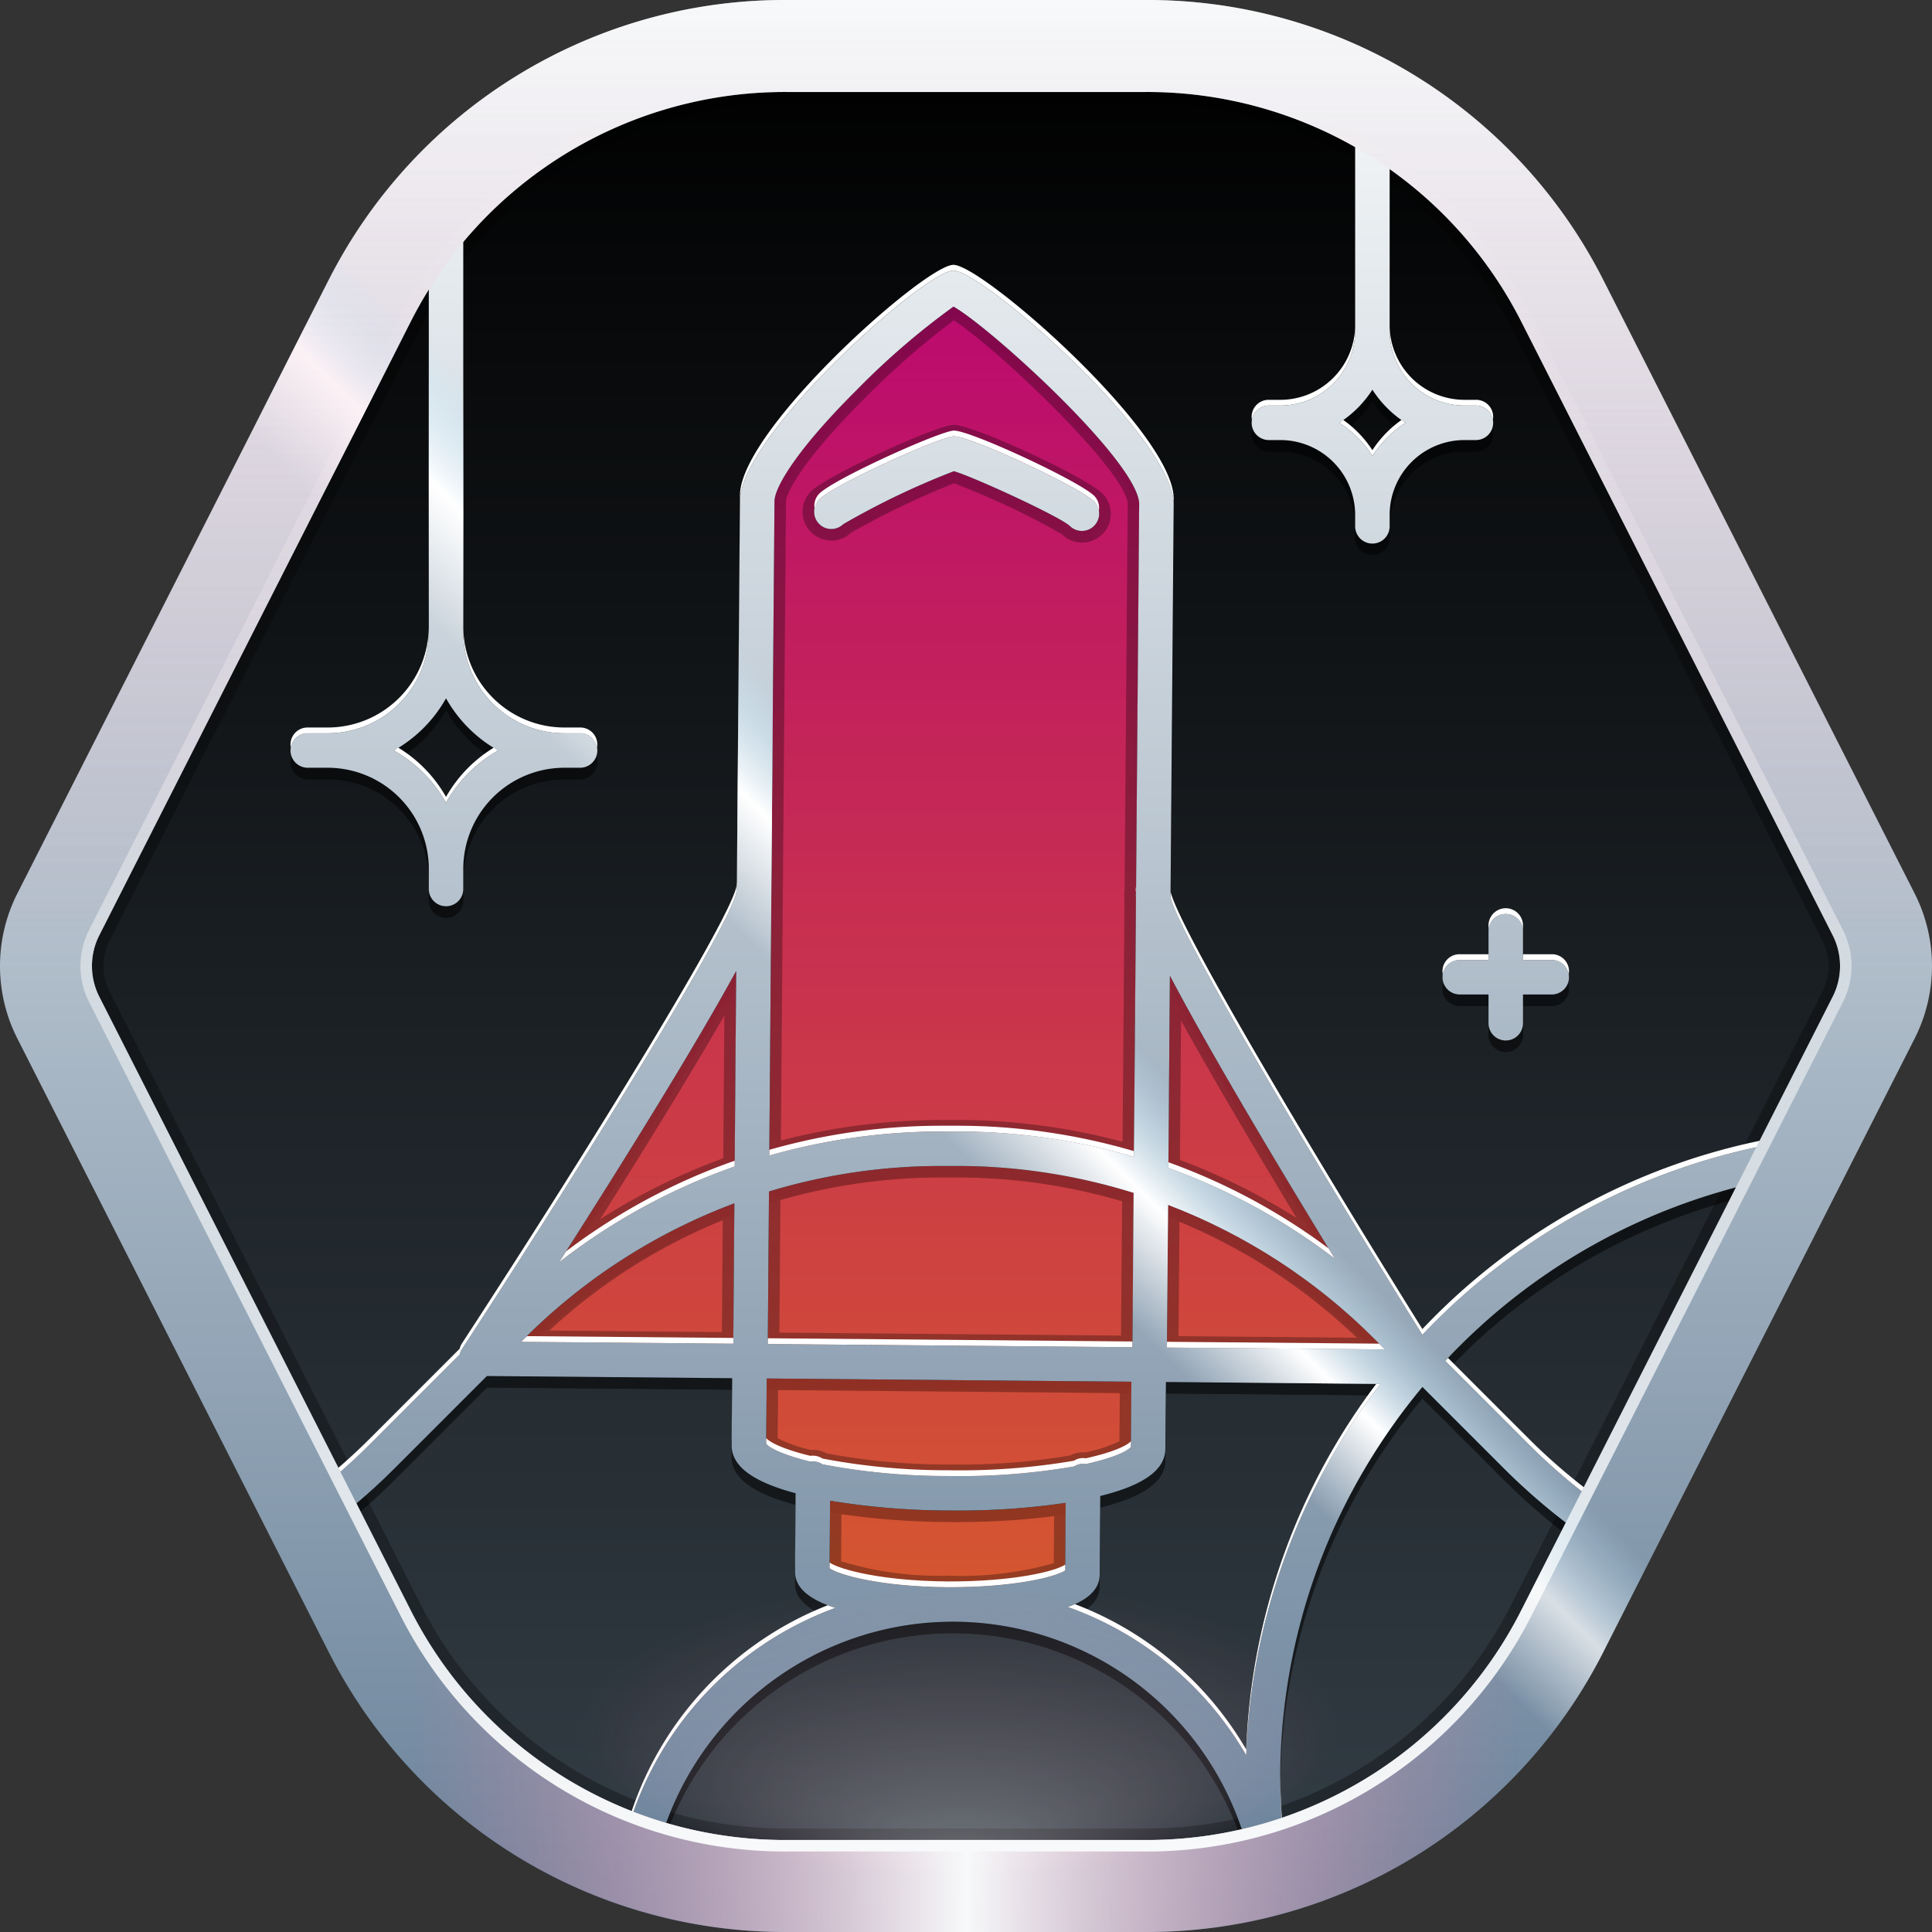 <svg xmlns="http://www.w3.org/2000/svg" xmlns:xlink="http://www.w3.org/1999/xlink" width="168" height="168" viewBox="0 0 168 168"><rect x="0" y="0" width="168" height="168" fill="#333333" stroke="none"/><defs><style>.cls-1{fill:none;}.cls-2{fill:url(#linear-gradient);}.cls-3,.cls-6{opacity:0.3;}.cls-4{opacity:0.5;}.cls-5{opacity:0.8;fill:url(#New_Gradient_Swatch_2);}.cls-7{fill:url(#New_Gradient_Swatch_1);}.cls-8{fill:#fff;}.cls-9{clip-path:url(#clip-path);}.cls-10{fill:url(#linear-gradient-2);}.cls-11{fill:url(#linear-gradient-3);}.cls-12{fill:url(#radial-gradient);}.cls-13{fill:url(#linear-gradient-4);}.cls-14{fill:url(#linear-gradient-5);}.cls-15{opacity:0.7;fill:url(#linear-gradient-6);}.cls-16{fill:url(#linear-gradient-7);}.cls-17{opacity:0.4;fill:url(#linear-gradient-8);}</style><linearGradient id="linear-gradient" x1="84" y1="164" x2="84" y2="4" gradientUnits="userSpaceOnUse"><stop offset="0" stop-color="#333d45"/><stop offset="0.999"/></linearGradient><linearGradient id="New_Gradient_Swatch_2" x1="82.543" y1="139.52" x2="82.543" y2="25.029" gradientUnits="userSpaceOnUse"><stop offset="0" stop-color="#ff602c"/><stop offset="1" stop-color="#e80a89"/></linearGradient><linearGradient id="New_Gradient_Swatch_1" x1="82.86" y1="166.477" x2="82.86" y2="3.477" gradientUnits="userSpaceOnUse"><stop offset="0" stop-color="#688199"/><stop offset="1" stop-color="#f7f9fa"/></linearGradient><clipPath id="clip-path"><path class="cls-1" d="M163.126,79.826,136.018,26.41A41.935,41.935,0,0,0,98.368,3.477H67.353A41.937,41.937,0,0,0,29.703,26.41L2.595,79.826a11.417,11.417,0,0,0,0,10.302l27.108,53.417A41.806,41.806,0,0,0,62.18,166.15c.668.083,1.336.156,2.006.206.178.013.357.02.536.031.876.055,1.754.09,2.631.09H98.368c.877,0,1.754-.035,2.631-.09.179-.011.358-.018.536-.031.669-.051,1.338-.123,2.005-.206a42.806,42.806,0,0,0,5.722-1.084l.002.013.208-.064a41.702,41.702,0,0,0,24.073-17.269q.356-.532.696-1.075c.183-.296.368-.592.544-.894.431-.731.848-1.473,1.233-2.232l22.745-44.818h-.001l4.364-8.599A11.421,11.421,0,0,0,163.126,79.826ZM119.339,39.648a9.582,9.582,0,0,0-2.881-2.881,9.582,9.582,0,0,0,2.881-2.881,9.582,9.582,0,0,0,2.881,2.881A9.582,9.582,0,0,0,119.339,39.648Zm-80.554,30.15a11.867,11.867,0,0,0-4.536-4.536,11.867,11.867,0,0,0,4.536-4.536,11.866,11.866,0,0,0,4.536,4.536A11.866,11.866,0,0,0,38.785,69.798ZM32.377,142.187l-4.549-8.964a54.45,54.45,0,0,0,6.421-5.476l8.092-8.092,21.332.189-.052,5.824c-.016,1.817,1.823,3.185,5.565,4.182l-.05,6.837c-.013,1.506,1.484,2.49,3.506,3.133A29.284,29.284,0,0,0,54.046,161.206,38.7,38.7,0,0,1,32.377,142.187ZM82.912,26.66c3.312,1.886,16.18,13.63,16.148,17.205-.015,1.754-.14,17.267-.272,33.736a1.496,1.496,0,0,0-.028.26,2.016,2.016,0,0,0,.025.225c-.062,7.767-.126,15.715-.18,22.512A54.55,54.55,0,0,0,83.215,98.39H81.871a54.568,54.568,0,0,0-14.976,2.094c.168-21.389.423-53.573.452-56.899.01-1.188,1.883-4.43,7.126-9.65A65.354,65.354,0,0,1,82.912,26.66Zm61.118,94.468-4.936,9.726a51.408,51.408,0,0,1-6.137-5.228l-7.286-7.286A53.17,53.17,0,0,1,153.397,102.67Zm-12.279,23.871c-.225.364-.46.719-.696,1.075a39.287,39.287,0,0,1-19.338,15.068,53.728,53.728,0,0,1-.395-6.481,53.116,53.116,0,0,1,12.366-34.062l7.149,7.149a54.442,54.442,0,0,0,6.887,5.809l-4.38,8.631c-.356.702-.741,1.382-1.135,2.055Q131.984,144.623,131.752,144.999ZM45.568,116.427a51.173,51.173,0,0,1,18.294-11.791c-.042,5.295-.076,9.615-.096,12.207l-18.451-.163Zm74.867.916-18.962-.167c.019-2.32.054-6.783.099-12.405a51.199,51.199,0,0,1,17.947,11.656ZM98.472,117.15l-31.707-.28c.022-2.762.059-7.489.104-13.264A51.523,51.523,0,0,1,81.871,101.39h1.345a51.488,51.488,0,0,1,15.364,2.336C98.531,109.828,98.492,114.689,98.472,117.15Zm-31.8,2.719,31.714.28-.05,5.673c-.364.423-1.692.995-3.925,1.488a1.508,1.508,0,0,0-.216-.023,1.426,1.426,0,0,0-.797.229,58.514,58.514,0,0,1-10.943.832A57.686,57.686,0,0,1,71.519,127.33a1.488,1.488,0,0,0-.813-.249,1.313,1.313,0,0,0-.245.013c-2.189-.532-3.485-1.125-3.838-1.55Zm5.509,10.629a64.792,64.792,0,0,0,10.248.85q.343.003.684.003a63.968,63.968,0,0,0,9.558-.667l-.043,5.874c-.873.577-4.469,1.48-10.259,1.46-5.768-.051-9.368-1.049-10.231-1.642Zm23.445,6.42.05-6.831c3.773-.931,5.643-2.268,5.659-4.088l.051-5.824,18.656.165a56.115,56.115,0,0,0-11.675,32.295A29.261,29.261,0,0,0,92.854,139.74C94.312,139.216,95.614,138.376,95.626,136.918Zm5.971-35.354c.041-5.07.087-10.834.134-16.72,3.504,6.673,9.465,16.64,14.341,24.608A53.818,53.818,0,0,0,101.597,101.564Zm-37.71-.134a53.813,53.813,0,0,0-15.268,8.331c5.143-8.048,11.656-18.47,15.402-25.338C63.974,90.389,63.928,96.255,63.887,101.431ZM67.353,163.477c-.883,0-1.76-.033-2.632-.09a39.707,39.707,0,0,1-7.796-1.325,26.504,26.504,0,0,1,51.871,0A39.708,39.708,0,0,1,101,163.387c-.872.057-1.748.09-2.632.09ZM160.452,88.77l-5.347,10.536a56.122,56.122,0,0,0-31.42,16.766c-10.5-16.855-21.337-35.254-21.9-38.065.133-16.61.259-32.348.275-34.115.05-5.748-16.598-20.34-19.148-20.363h-.005c-2.444,0-18.511,14.284-18.561,20.029-.02,2.232-.141,17.453-.269,33.689a1.474,1.474,0,0,0-.029.264c-.324,2.577-12.548,22.438-23.885,39.816a1.487,1.487,0,0,0-.188.451l-7.847,7.848a51.48,51.48,0,0,1-5.673,4.891L5.27,88.77a8.413,8.413,0,0,1,0-7.587l27.108-53.416a38.855,38.855,0,0,1,4.908-7.399V54.977a8.796,8.796,0,0,1-8.786,8.785H26.762a1.5,1.5,0,0,0,0,3h1.738a8.796,8.796,0,0,1,8.786,8.786v1.756a1.5,1.5,0,0,0,3,0V75.548a8.796,8.796,0,0,1,8.786-8.786h1.367a1.5,1.5,0,0,0,0-3H49.071a8.796,8.796,0,0,1-8.786-8.785V17.166A39.208,39.208,0,0,1,67.353,6.477H98.368a39.517,39.517,0,0,1,19.471,5.097V28.767a6.508,6.508,0,0,1-6.5,6.5h-1a1.5,1.5,0,0,0,0,3h1a6.508,6.508,0,0,1,6.5,6.5v1a1.5,1.5,0,1,0,3,0v-1a6.508,6.508,0,0,1,6.5-6.5h1a1.5,1.5,0,0,0,0-3h-1a6.508,6.508,0,0,1-6.5-6.5V13.44a38.657,38.657,0,0,1,12.504,14.327l27.108,53.416A8.413,8.413,0,0,1,160.452,88.77Z"/></clipPath><linearGradient id="linear-gradient-2" x1="70.232" y1="99.053" x2="94.659" y2="74.626" gradientUnits="userSpaceOnUse"><stop offset="0.25" stop-color="#f7f9fa" stop-opacity="0"/><stop offset="0.5" stop-color="#fff"/><stop offset="0.75" stop-color="#bee6fa" stop-opacity="0"/></linearGradient><linearGradient id="linear-gradient-3" x1="84" y1="168" x2="84" y2="0" xlink:href="#New_Gradient_Swatch_1"/><radialGradient id="radial-gradient" cx="-115.177" cy="2015.394" fy="2033.448" r="20.267" gradientTransform="translate(359.286 -1745.431) scale(2.395 0.938)" gradientUnits="userSpaceOnUse"><stop offset="0" stop-color="#fff"/><stop offset="0.68" stop-color="#e78bad" stop-opacity="0"/></radialGradient><linearGradient id="linear-gradient-4" x1="36" y1="154.275" x2="132" y2="154.275" gradientUnits="userSpaceOnUse"><stop offset="0" stop-color="#e8749f" stop-opacity="0"/><stop offset="0.5" stop-color="#f7f9fa"/><stop offset="1" stop-color="#e8749f" stop-opacity="0"/></linearGradient><linearGradient id="linear-gradient-5" x1="84" y1="161" x2="84" y2="7" gradientUnits="userSpaceOnUse"><stop offset="0" stop-color="#f7f9fa"/><stop offset="1" stop-color="#f7f9fa" stop-opacity="0"/></linearGradient><linearGradient id="linear-gradient-6" x1="123.553" y1="151.3" x2="146.994" y2="127.859" xlink:href="#linear-gradient-2"/><linearGradient id="linear-gradient-7" x1="17.447" y1="45.195" x2="40.888" y2="21.754" xlink:href="#linear-gradient-2"/><linearGradient id="linear-gradient-8" x1="84" y1="84" x2="84" gradientUnits="userSpaceOnUse"><stop offset="0" stop-color="#e8749f" stop-opacity="0"/><stop offset="1" stop-color="#f7f9fa"/></linearGradient></defs><g id="Layer_2" data-name="Layer 2"><g id="Layer_1-2" data-name="Layer 1"><path class="cls-2" d="M68.485,164a40.446,40.446,0,0,1-36.313-22.111L5.064,88.473a9.919,9.919,0,0,1,0-8.945l27.108-53.416A40.446,40.446,0,0,1,68.485,4h31.03a40.446,40.446,0,0,1,36.313,22.111l27.108,53.417a9.918,9.918,0,0,1,0,8.944l-27.108,53.416A40.446,40.446,0,0,1,99.515,164Z"/><g class="cls-3"><path d="M99.515,9a35.469,35.469,0,0,1,31.854,19.375l27.108,53.416a4.9,4.9,0,0,1,0,4.419l-27.108,53.416A35.47,35.47,0,0,1,99.515,159h-31.03a35.469,35.469,0,0,1-31.854-19.375L9.523,86.21a4.9,4.9,0,0,1,0-4.42l27.108-53.416A35.469,35.469,0,0,1,68.485,9h31.03m0-1h-31.03A36.465,36.465,0,0,0,35.739,27.922L8.631,81.338a5.904,5.904,0,0,0,0,5.325l27.107,53.415A36.465,36.465,0,0,0,68.485,160h31.03a36.465,36.465,0,0,0,32.746-19.922l27.108-53.416a5.905,5.905,0,0,0,0-5.324l-27.108-53.416A36.465,36.465,0,0,0,99.515,8Z"/></g><g class="cls-4"><path d="M71.219,46.55a1.49,1.49,0,0,0,2.112.027,68.328,68.328,0,0,1,9.618-4.603c1.715.496,9.177,3.927,10.079,4.764a1.5,1.5,0,0,0,2.135-2.107c-1.242-1.264-10.709-5.676-12.203-5.688-1.11-.01-10.367,4.152-11.714,5.477A1.511,1.511,0,0,0,71.219,46.55Z"/><path d="M163.126,80.826,136.018,27.41A41.935,41.935,0,0,0,98.368,4.477H67.353A41.937,41.937,0,0,0,29.703,27.41L2.595,80.826a11.417,11.417,0,0,0,0,10.302l27.108,53.417A41.806,41.806,0,0,0,62.18,167.15c.668.083,1.336.156,2.006.206.178.013.357.02.536.031.876.055,1.754.09,2.631.09H98.368c.877,0,1.754-.035,2.631-.09.179-.011.358-.018.536-.031.669-.051,1.338-.123,2.005-.206a42.806,42.806,0,0,0,5.722-1.084l.002.013.208-.064a41.702,41.702,0,0,0,24.073-17.269q.356-.532.696-1.075c.183-.296.368-.592.544-.894.431-.731.848-1.473,1.233-2.232l22.745-44.818h-.001l4.364-8.599A11.421,11.421,0,0,0,163.126,80.826ZM119.339,40.648a9.582,9.582,0,0,0-2.881-2.881,9.582,9.582,0,0,0,2.881-2.881,9.582,9.582,0,0,0,2.881,2.881A9.582,9.582,0,0,0,119.339,40.648Zm-80.554,30.15a11.867,11.867,0,0,0-4.536-4.536,11.867,11.867,0,0,0,4.536-4.536,11.866,11.866,0,0,0,4.536,4.536A11.866,11.866,0,0,0,38.785,70.798ZM32.377,143.187l-4.549-8.964a54.45,54.45,0,0,0,6.421-5.476l8.092-8.092,21.332.189-.052,5.824c-.016,1.817,1.823,3.185,5.565,4.182l-.05,6.837c-.013,1.506,1.484,2.49,3.506,3.133A29.284,29.284,0,0,0,54.046,162.206,38.7,38.7,0,0,1,32.377,143.187ZM82.912,27.66c3.312,1.886,16.18,13.63,16.148,17.205-.015,1.754-.14,17.267-.272,33.736a1.496,1.496,0,0,0-.028.26,2.016,2.016,0,0,0,.025.225c-.062,7.767-.126,15.715-.18,22.512A54.55,54.55,0,0,0,83.215,99.39H81.871a54.568,54.568,0,0,0-14.976,2.094c.168-21.389.423-53.573.452-56.899.01-1.188,1.883-4.43,7.126-9.65A65.354,65.354,0,0,1,82.912,27.66Zm61.118,94.468-4.936,9.726a51.408,51.408,0,0,1-6.137-5.228l-7.286-7.286A53.17,53.17,0,0,1,153.397,103.67Zm-12.279,23.871c-.225.364-.46.719-.696,1.075a39.287,39.287,0,0,1-19.338,15.068,53.728,53.728,0,0,1-.395-6.481,53.116,53.116,0,0,1,12.366-34.062l7.149,7.149a54.442,54.442,0,0,0,6.887,5.809l-4.38,8.631c-.356.702-.741,1.382-1.135,2.055Q131.984,145.623,131.752,145.999ZM45.568,117.427a51.173,51.173,0,0,1,18.294-11.791c-.042,5.295-.076,9.615-.096,12.207l-18.451-.163Zm74.867.916-18.962-.167c.019-2.32.054-6.783.099-12.405a51.199,51.199,0,0,1,17.947,11.656ZM98.472,118.15l-31.707-.28c.022-2.762.059-7.489.104-13.264A51.523,51.523,0,0,1,81.871,102.39h1.345a51.488,51.488,0,0,1,15.364,2.336C98.531,110.828,98.492,115.689,98.472,118.15Zm-31.8,2.719,31.714.28-.05,5.673c-.364.423-1.692.995-3.925,1.488a1.508,1.508,0,0,0-.216-.023,1.426,1.426,0,0,0-.797.229,58.514,58.514,0,0,1-10.943.832A57.686,57.686,0,0,1,71.519,128.33a1.488,1.488,0,0,0-.813-.249,1.313,1.313,0,0,0-.245.013c-2.189-.532-3.485-1.125-3.838-1.55Zm5.509,10.629a64.792,64.792,0,0,0,10.248.85q.343.003.684.003a63.968,63.968,0,0,0,9.558-.667l-.043,5.874c-.873.577-4.469,1.48-10.259,1.46-5.768-.051-9.368-1.049-10.231-1.642Zm23.445,6.42.05-6.831c3.773-.931,5.643-2.268,5.659-4.088l.051-5.824,18.656.165a56.115,56.115,0,0,0-11.675,32.295A29.261,29.261,0,0,0,92.854,140.74C94.312,140.216,95.614,139.376,95.626,137.918Zm5.971-35.354c.041-5.07.087-10.834.134-16.72,3.504,6.673,9.465,16.64,14.341,24.608A53.818,53.818,0,0,0,101.597,102.564Zm-37.71-.134a53.813,53.813,0,0,0-15.268,8.331c5.143-8.048,11.656-18.47,15.402-25.338C63.974,91.389,63.928,97.255,63.887,102.431ZM67.353,164.477c-.883,0-1.76-.033-2.632-.09a39.707,39.707,0,0,1-7.796-1.325,26.504,26.504,0,0,1,51.871,0A39.708,39.708,0,0,1,101,164.387c-.872.057-1.748.09-2.632.09ZM160.452,89.77l-5.347,10.536a56.122,56.122,0,0,0-31.42,16.766c-10.5-16.855-21.337-35.254-21.9-38.065.133-16.61.259-32.348.275-34.115.05-5.748-16.598-20.34-19.148-20.363h-.005c-2.444,0-18.511,14.284-18.561,20.029-.02,2.232-.141,17.453-.269,33.689a1.474,1.474,0,0,0-.029.264c-.324,2.577-12.548,22.438-23.885,39.816a1.487,1.487,0,0,0-.188.451l-7.847,7.848a51.48,51.48,0,0,1-5.673,4.891L5.27,89.77a8.413,8.413,0,0,1,0-7.587l27.108-53.416a38.855,38.855,0,0,1,4.908-7.399V55.977a8.796,8.796,0,0,1-8.786,8.785H26.762a1.5,1.5,0,0,0,0,3h1.738a8.796,8.796,0,0,1,8.786,8.786v1.756a1.5,1.5,0,0,0,3,0V76.548a8.796,8.796,0,0,1,8.786-8.786h1.367a1.5,1.5,0,0,0,0-3H49.071a8.796,8.796,0,0,1-8.786-8.785V18.166A39.208,39.208,0,0,1,67.353,7.477H98.368a39.517,39.517,0,0,1,19.471,5.097V29.767a6.508,6.508,0,0,1-6.5,6.5h-1a1.5,1.5,0,0,0,0,3h1a6.508,6.508,0,0,1,6.5,6.5v1a1.5,1.5,0,1,0,3,0v-1a6.508,6.508,0,0,1,6.5-6.5h1a1.5,1.5,0,0,0,0-3h-1a6.508,6.508,0,0,1-6.5-6.5V14.44a38.657,38.657,0,0,1,12.504,14.327l27.108,53.416A8.413,8.413,0,0,1,160.452,89.77Z"/><path d="M134.935,84.477h-2.5v-2.5a1.5,1.5,0,0,0-3,0v2.5h-2.5a1.5,1.5,0,1,0,0,3h2.5v2.5a1.5,1.5,0,0,0,3,0v-2.5h2.5a1.5,1.5,0,0,0,0-3Z"/><path d="M71.219,46.55a1.49,1.49,0,0,0,2.112.027,68.328,68.328,0,0,1,9.618-4.603c1.715.496,9.177,3.927,10.079,4.764a1.5,1.5,0,0,0,2.135-2.107c-1.242-1.264-10.709-5.676-12.203-5.688-1.11-.01-10.367,4.152-11.714,5.477A1.511,1.511,0,0,0,71.219,46.55Z"/><path d="M163.126,80.826,136.018,27.41A41.935,41.935,0,0,0,98.368,4.477H67.353A41.937,41.937,0,0,0,29.703,27.41L2.595,80.826a11.417,11.417,0,0,0,0,10.302l27.108,53.417A41.806,41.806,0,0,0,62.18,167.15c.668.083,1.336.156,2.006.206.178.013.357.02.536.031.876.055,1.754.09,2.631.09H98.368c.877,0,1.754-.035,2.631-.09.179-.011.358-.018.536-.031.669-.051,1.338-.123,2.005-.206a42.806,42.806,0,0,0,5.722-1.084l.002.013.208-.064a41.702,41.702,0,0,0,24.073-17.269q.356-.532.696-1.075c.183-.296.368-.592.544-.894.431-.731.848-1.473,1.233-2.232l22.745-44.818h-.001l4.364-8.599A11.421,11.421,0,0,0,163.126,80.826ZM119.339,40.648a9.582,9.582,0,0,0-2.881-2.881,9.582,9.582,0,0,0,2.881-2.881,9.582,9.582,0,0,0,2.881,2.881A9.582,9.582,0,0,0,119.339,40.648Zm-80.554,30.15a11.867,11.867,0,0,0-4.536-4.536,11.867,11.867,0,0,0,4.536-4.536,11.866,11.866,0,0,0,4.536,4.536A11.866,11.866,0,0,0,38.785,70.798ZM32.377,143.187l-4.549-8.964a54.45,54.45,0,0,0,6.421-5.476l8.092-8.092,21.332.189-.052,5.824c-.016,1.817,1.823,3.185,5.565,4.182l-.05,6.837c-.013,1.506,1.484,2.49,3.506,3.133A29.284,29.284,0,0,0,54.046,162.206,38.7,38.7,0,0,1,32.377,143.187ZM82.912,27.66c3.312,1.886,16.18,13.63,16.148,17.205-.015,1.754-.14,17.267-.272,33.736a1.496,1.496,0,0,0-.028.26,2.016,2.016,0,0,0,.025.225c-.062,7.767-.126,15.715-.18,22.512A54.55,54.55,0,0,0,83.215,99.39H81.871a54.568,54.568,0,0,0-14.976,2.094c.168-21.389.423-53.573.452-56.899.01-1.188,1.883-4.43,7.126-9.65A65.354,65.354,0,0,1,82.912,27.66Zm61.118,94.468-4.936,9.726a51.408,51.408,0,0,1-6.137-5.228l-7.286-7.286A53.17,53.17,0,0,1,153.397,103.67Zm-12.279,23.871c-.225.364-.46.719-.696,1.075a39.287,39.287,0,0,1-19.338,15.068,53.728,53.728,0,0,1-.395-6.481,53.116,53.116,0,0,1,12.366-34.062l7.149,7.149a54.442,54.442,0,0,0,6.887,5.809l-4.38,8.631c-.356.702-.741,1.382-1.135,2.055Q131.984,145.623,131.752,145.999ZM45.568,117.427a51.173,51.173,0,0,1,18.294-11.791c-.042,5.295-.076,9.615-.096,12.207l-18.451-.163Zm74.867.916-18.962-.167c.019-2.32.054-6.783.099-12.405a51.199,51.199,0,0,1,17.947,11.656ZM98.472,118.15l-31.707-.28c.022-2.762.059-7.489.104-13.264A51.523,51.523,0,0,1,81.871,102.39h1.345a51.488,51.488,0,0,1,15.364,2.336C98.531,110.828,98.492,115.689,98.472,118.15Zm-31.8,2.719,31.714.28-.05,5.673c-.364.423-1.692.995-3.925,1.488a1.508,1.508,0,0,0-.216-.023,1.426,1.426,0,0,0-.797.229,58.514,58.514,0,0,1-10.943.832A57.686,57.686,0,0,1,71.519,128.33a1.488,1.488,0,0,0-.813-.249,1.313,1.313,0,0,0-.245.013c-2.189-.532-3.485-1.125-3.838-1.55Zm5.509,10.629a64.792,64.792,0,0,0,10.248.85q.343.003.684.003a63.968,63.968,0,0,0,9.558-.667l-.043,5.874c-.873.577-4.469,1.48-10.259,1.46-5.768-.051-9.368-1.049-10.231-1.642Zm23.445,6.42.05-6.831c3.773-.931,5.643-2.268,5.659-4.088l.051-5.824,18.656.165a56.115,56.115,0,0,0-11.675,32.295A29.261,29.261,0,0,0,92.854,140.74C94.312,140.216,95.614,139.376,95.626,137.918Zm5.971-35.354c.041-5.07.087-10.834.134-16.72,3.504,6.673,9.465,16.64,14.341,24.608A53.818,53.818,0,0,0,101.597,102.564Zm-37.71-.134a53.813,53.813,0,0,0-15.268,8.331c5.143-8.048,11.656-18.47,15.402-25.338C63.974,91.389,63.928,97.255,63.887,102.431ZM67.353,164.477c-.883,0-1.76-.033-2.632-.09a39.707,39.707,0,0,1-7.796-1.325,26.504,26.504,0,0,1,51.871,0A39.708,39.708,0,0,1,101,164.387c-.872.057-1.748.09-2.632.09ZM160.452,89.77l-5.347,10.536a56.122,56.122,0,0,0-31.42,16.766c-10.5-16.855-21.337-35.254-21.9-38.065.133-16.61.259-32.348.275-34.115.05-5.748-16.598-20.34-19.148-20.363h-.005c-2.444,0-18.511,14.284-18.561,20.029-.02,2.232-.141,17.453-.269,33.689a1.474,1.474,0,0,0-.029.264c-.324,2.577-12.548,22.438-23.885,39.816a1.487,1.487,0,0,0-.188.451l-7.847,7.848a51.48,51.48,0,0,1-5.673,4.891L5.27,89.77a8.413,8.413,0,0,1,0-7.587l27.108-53.416a38.855,38.855,0,0,1,4.908-7.399V55.977a8.796,8.796,0,0,1-8.786,8.785H26.762a1.5,1.5,0,0,0,0,3h1.738a8.796,8.796,0,0,1,8.786,8.786v1.756a1.5,1.5,0,0,0,3,0V76.548a8.796,8.796,0,0,1,8.786-8.786h1.367a1.5,1.5,0,0,0,0-3H49.071a8.796,8.796,0,0,1-8.786-8.785V18.166A39.208,39.208,0,0,1,67.353,7.477H98.368a39.517,39.517,0,0,1,19.471,5.097V29.767a6.508,6.508,0,0,1-6.5,6.5h-1a1.5,1.5,0,0,0,0,3h1a6.508,6.508,0,0,1,6.5,6.5v1a1.5,1.5,0,1,0,3,0v-1a6.508,6.508,0,0,1,6.5-6.5h1a1.5,1.5,0,0,0,0-3h-1a6.508,6.508,0,0,1-6.5-6.5V14.44a38.657,38.657,0,0,1,12.504,14.327l27.108,53.416A8.413,8.413,0,0,1,160.452,89.77Z"/><path d="M134.935,84.477h-2.5v-2.5a1.5,1.5,0,0,0-3,0v2.5h-2.5a1.5,1.5,0,1,0,0,3h2.5v2.5a1.5,1.5,0,0,0,3,0v-2.5h2.5a1.5,1.5,0,0,0,0-3Z"/></g><path class="cls-5" d="M99.961,118.664l23.705.209s-22.856-36.517-23.381-40.831c.133-16.628.26-32.395.275-34.164.045-5.053-16.302-18.837-17.66-18.849S65.891,38.544,65.846,43.571c-.02,2.246-.142,17.646-.271,33.997l-.029-.001c-.032,3.647-24.126,40.579-24.126,40.579l23.834.21-.009,1.156-.069.001-.028,3.213-.026,2.952c-.01,1.167,2.145,2.233,5.574,2.997L70.654,134.7l-.018,1.998c-.013,1.5,5.234,2.763,11.721,2.82s11.756-1.113,11.769-2.613l.018-1.998.041-6.019c3.456-.703,5.64-1.733,5.65-2.903l.026-2.952.036-4.112.061-.001Z"/><path class="cls-6" d="M100.285,78.041c.133-16.627.26-32.395.275-34.164.045-5.053-16.302-18.837-17.66-18.849S65.891,38.544,65.846,43.571c-.02,2.246-.142,17.646-.271,33.997l-.029,0C65.514,81.214,41.42,118.147,41.42,118.147l23.834.21c-.006.744-.009,1.152-.009,1.156l-.069.001-.028,3.213-.026,2.952c-.01,1.167,2.145,2.233,5.574,2.997L70.654,134.7l-.018,1.998c-.013,1.5,5.234,2.763,11.721,2.82s11.756-1.113,11.769-2.613l.018-1.998.041-6.019c3.456-.703,5.64-1.733,5.65-2.903l.026-2.952.036-4.112.061-.001.002-.258,23.705.209S100.809,82.356,100.285,78.041Zm-37.512,37.793-15.008-.133A49.828,49.828,0,0,1,62.85,106.105Zm.119-15.111a54.551,54.551,0,0,0-10.713,5.302C55.826,100.256,59.901,93.67,62.99,88.3Zm28.741,35.208a29.455,29.455,0,0,1-9.079,1.087h-.176a29.033,29.033,0,0,1-9.236-1.255l.03-4.093a68.314,68.314,0,0,0,9.248.678l.692.003a67.652,67.652,0,0,0,8.55-.514Zm5.707-10.606a12.276,12.276,0,0,1-2.976.972c-.061-.006-.127-.009-.202-.009a2.416,2.416,0,0,0-1.112.275,56.761,56.761,0,0,1-10.05.787l-.538-.002a56.8,56.8,0,0,1-10.581-.965,2.391,2.391,0,0,0-1.12-.301l-.082-.004s-.108.002-.147.004a12.2,12.2,0,0,1-2.908-1.017l.037-4.188,29.714.262Zm.139-9.184-29.707-.263.091-11.523A50.544,50.544,0,0,1,81.871,102.39h1.345a50.551,50.551,0,0,1,14.359,2.075Zm.309-38.627a2.455,2.455,0,0,0-.029.339,2.242,2.242,0,0,0,.024.295l-.169,21.134a55.605,55.605,0,0,0-14.4-1.892H81.871a55.641,55.641,0,0,0-13.966,1.782c.168-21.367.413-52.32.442-55.579.005-.603,1.243-3.386,6.832-8.95a72.297,72.297,0,0,1,7.758-6.793c4.095,2.707,15.148,13.324,15.124,16.006C98.045,45.607,97.921,61.073,97.789,77.514ZM102.7,88.74C105.599,93.982,109.38,100.355,112.75,105.92a54.483,54.483,0,0,0-10.148-5.053Zm-.14,17.502a49.918,49.918,0,0,1,15.42,10.081l-15.5-.138Z"/><path class="cls-6" d="M94.094,47.183a2.478,2.478,0,0,1-1.776-.741,68.356,68.356,0,0,0-9.359-4.415,72.855,72.855,0,0,0-8.976,4.31,2.419,2.419,0,0,1-1.69.667h0a2.504,2.504,0,0,1-1.748-4.296c1.371-1.347,10.882-5.764,12.412-5.764,1.731.014,11.503,4.545,12.92,5.986a2.501,2.501,0,0,1-1.783,4.253Z"/><path d="M71.219,45.55a1.49,1.49,0,0,0,2.112.027,68.328,68.328,0,0,1,9.618-4.603c1.715.496,9.177,3.927,10.079,4.764a1.5,1.5,0,0,0,2.135-2.107c-1.242-1.264-10.709-5.676-12.203-5.688-1.11-.01-10.367,4.152-11.714,5.477A1.511,1.511,0,0,0,71.219,45.55Z"/><path d="M163.126,79.826,136.018,26.41A41.935,41.935,0,0,0,98.368,3.477H67.353A41.937,41.937,0,0,0,29.703,26.41L2.595,79.826a11.417,11.417,0,0,0,0,10.302l27.108,53.417A41.806,41.806,0,0,0,62.18,166.15c.668.083,1.336.156,2.006.206.178.013.357.02.536.031.876.055,1.754.09,2.631.09H98.368c.877,0,1.754-.035,2.631-.09.179-.011.358-.018.536-.031.669-.051,1.338-.123,2.005-.206a42.806,42.806,0,0,0,5.722-1.084l.002.013.208-.064a41.702,41.702,0,0,0,24.073-17.269q.356-.532.696-1.075c.183-.296.368-.592.544-.894.431-.731.848-1.473,1.233-2.232l22.745-44.818h-.001l4.364-8.599A11.421,11.421,0,0,0,163.126,79.826ZM119.339,39.648a9.582,9.582,0,0,0-2.881-2.881,9.582,9.582,0,0,0,2.881-2.881,9.582,9.582,0,0,0,2.881,2.881A9.582,9.582,0,0,0,119.339,39.648Zm-80.554,30.15a11.867,11.867,0,0,0-4.536-4.536,11.867,11.867,0,0,0,4.536-4.536,11.866,11.866,0,0,0,4.536,4.536A11.866,11.866,0,0,0,38.785,69.798ZM32.377,142.187l-4.549-8.964a54.45,54.45,0,0,0,6.421-5.476l8.092-8.092,21.332.189-.052,5.824c-.016,1.817,1.823,3.185,5.565,4.182l-.05,6.837c-.013,1.506,1.484,2.49,3.506,3.133A29.284,29.284,0,0,0,54.046,161.206,38.7,38.7,0,0,1,32.377,142.187ZM82.912,26.66c3.312,1.886,16.18,13.63,16.148,17.205-.015,1.754-.14,17.267-.272,33.736a1.496,1.496,0,0,0-.028.26,2.016,2.016,0,0,0,.025.225c-.062,7.767-.126,15.715-.18,22.512A54.55,54.55,0,0,0,83.215,98.39H81.871a54.568,54.568,0,0,0-14.976,2.094c.168-21.389.423-53.573.452-56.899.01-1.188,1.883-4.43,7.126-9.65A65.354,65.354,0,0,1,82.912,26.66Zm61.118,94.468-4.936,9.726a51.408,51.408,0,0,1-6.137-5.228l-7.286-7.286A53.17,53.17,0,0,1,153.397,102.67Zm-12.279,23.871c-.225.364-.46.719-.696,1.075a39.287,39.287,0,0,1-19.338,15.068,53.728,53.728,0,0,1-.395-6.481,53.116,53.116,0,0,1,12.366-34.062l7.149,7.149a54.442,54.442,0,0,0,6.887,5.809l-4.38,8.631c-.356.702-.741,1.382-1.135,2.055Q131.984,144.623,131.752,144.999ZM45.568,116.427a51.173,51.173,0,0,1,18.294-11.791c-.042,5.295-.076,9.615-.096,12.207l-18.451-.163Zm74.867.916-18.962-.167c.019-2.32.054-6.783.099-12.405a51.199,51.199,0,0,1,17.947,11.656ZM98.472,117.15l-31.707-.28c.022-2.762.059-7.489.104-13.264A51.523,51.523,0,0,1,81.871,101.39h1.345a51.488,51.488,0,0,1,15.364,2.336C98.531,109.828,98.492,114.689,98.472,117.15Zm-31.8,2.719,31.714.28-.05,5.673c-.364.423-1.692.995-3.925,1.488a1.508,1.508,0,0,0-.216-.023,1.426,1.426,0,0,0-.797.229,58.514,58.514,0,0,1-10.943.832A57.686,57.686,0,0,1,71.519,127.33a1.488,1.488,0,0,0-.813-.249,1.313,1.313,0,0,0-.245.013c-2.189-.532-3.485-1.125-3.838-1.55Zm5.509,10.629a64.792,64.792,0,0,0,10.248.85q.343.003.684.003a63.968,63.968,0,0,0,9.558-.667l-.043,5.874c-.873.577-4.469,1.48-10.259,1.46-5.768-.051-9.368-1.049-10.231-1.642Zm23.445,6.42.05-6.831c3.773-.931,5.643-2.268,5.659-4.088l.051-5.824,18.656.165a56.115,56.115,0,0,0-11.675,32.295A29.261,29.261,0,0,0,92.854,139.74C94.312,139.216,95.614,138.376,95.626,136.918Zm5.971-35.354c.041-5.07.087-10.834.134-16.72,3.504,6.673,9.465,16.64,14.341,24.608A53.818,53.818,0,0,0,101.597,101.564Zm-37.71-.134a53.813,53.813,0,0,0-15.268,8.331c5.143-8.048,11.656-18.47,15.402-25.338C63.974,90.389,63.928,96.255,63.887,101.431ZM67.353,163.477c-.883,0-1.76-.033-2.632-.09a39.707,39.707,0,0,1-7.796-1.325,26.504,26.504,0,0,1,51.871,0A39.708,39.708,0,0,1,101,163.387c-.872.057-1.748.09-2.632.09ZM160.452,88.77l-5.347,10.536a56.122,56.122,0,0,0-31.42,16.766c-10.5-16.855-21.337-35.254-21.9-38.065.133-16.61.259-32.348.275-34.115.05-5.748-16.598-20.34-19.148-20.363h-.005c-2.444,0-18.511,14.284-18.561,20.029-.02,2.232-.141,17.453-.269,33.689a1.474,1.474,0,0,0-.029.264c-.324,2.577-12.548,22.438-23.885,39.816a1.487,1.487,0,0,0-.188.451l-7.847,7.848a51.48,51.48,0,0,1-5.673,4.891L5.27,88.77a8.413,8.413,0,0,1,0-7.587l27.108-53.416a38.855,38.855,0,0,1,4.908-7.399V54.977a8.796,8.796,0,0,1-8.786,8.785H26.762a1.5,1.5,0,0,0,0,3h1.738a8.796,8.796,0,0,1,8.786,8.786v1.756a1.5,1.5,0,0,0,3,0V75.548a8.796,8.796,0,0,1,8.786-8.786h1.367a1.5,1.5,0,0,0,0-3H49.071a8.796,8.796,0,0,1-8.786-8.785V17.166A39.208,39.208,0,0,1,67.353,6.477H98.368a39.517,39.517,0,0,1,19.471,5.097V28.767a6.508,6.508,0,0,1-6.5,6.5h-1a1.5,1.5,0,0,0,0,3h1a6.508,6.508,0,0,1,6.5,6.5v1a1.5,1.5,0,1,0,3,0v-1a6.508,6.508,0,0,1,6.5-6.5h1a1.5,1.5,0,0,0,0-3h-1a6.508,6.508,0,0,1-6.5-6.5V13.44a38.657,38.657,0,0,1,12.504,14.327l27.108,53.416A8.413,8.413,0,0,1,160.452,88.77Z"/><path d="M134.935,83.477h-2.5v-2.5a1.5,1.5,0,0,0-3,0v2.5h-2.5a1.5,1.5,0,1,0,0,3h2.5v2.5a1.5,1.5,0,0,0,3,0v-2.5h2.5a1.5,1.5,0,0,0,0-3Z"/><path class="cls-7" d="M71.219,45.55a1.49,1.49,0,0,0,2.112.027,68.328,68.328,0,0,1,9.618-4.603c1.715.496,9.177,3.927,10.079,4.764a1.5,1.5,0,0,0,2.135-2.107c-1.242-1.264-10.709-5.676-12.203-5.688-1.11-.01-10.367,4.152-11.714,5.477A1.511,1.511,0,0,0,71.219,45.55Z"/><path class="cls-7" d="M163.126,79.826,136.018,26.41A41.935,41.935,0,0,0,98.368,3.477H67.353A41.937,41.937,0,0,0,29.703,26.41L2.595,79.826a11.417,11.417,0,0,0,0,10.302l27.108,53.417A41.806,41.806,0,0,0,62.18,166.15c.668.083,1.336.156,2.006.206.178.013.357.02.536.031.876.055,1.754.09,2.631.09H98.368c.877,0,1.754-.035,2.631-.09.179-.011.358-.018.536-.031.669-.051,1.338-.123,2.005-.206a42.806,42.806,0,0,0,5.722-1.084l.002.013.208-.064a41.702,41.702,0,0,0,24.073-17.269q.356-.532.696-1.075c.183-.296.368-.592.544-.894.431-.731.848-1.473,1.233-2.232l22.745-44.818h-.001l4.364-8.599A11.421,11.421,0,0,0,163.126,79.826ZM119.339,39.648a9.582,9.582,0,0,0-2.881-2.881,9.582,9.582,0,0,0,2.881-2.881,9.582,9.582,0,0,0,2.881,2.881A9.582,9.582,0,0,0,119.339,39.648Zm-80.554,30.15a11.867,11.867,0,0,0-4.536-4.536,11.867,11.867,0,0,0,4.536-4.536,11.866,11.866,0,0,0,4.536,4.536A11.866,11.866,0,0,0,38.785,69.798ZM32.377,142.187l-4.549-8.964a54.45,54.45,0,0,0,6.421-5.476l8.092-8.092,21.332.189-.052,5.824c-.016,1.817,1.823,3.185,5.565,4.182l-.05,6.837c-.013,1.506,1.484,2.49,3.506,3.133A29.284,29.284,0,0,0,54.046,161.206,38.7,38.7,0,0,1,32.377,142.187ZM82.912,26.66c3.312,1.886,16.18,13.63,16.148,17.205-.015,1.754-.14,17.267-.272,33.736a1.496,1.496,0,0,0-.028.26,2.016,2.016,0,0,0,.025.225c-.062,7.767-.126,15.715-.18,22.512A54.55,54.55,0,0,0,83.215,98.39H81.871a54.568,54.568,0,0,0-14.976,2.094c.168-21.389.423-53.573.452-56.899.01-1.188,1.883-4.43,7.126-9.65A65.354,65.354,0,0,1,82.912,26.66Zm61.118,94.468-4.936,9.726a51.408,51.408,0,0,1-6.137-5.228l-7.286-7.286A53.17,53.17,0,0,1,153.397,102.67Zm-12.279,23.871c-.225.364-.46.719-.696,1.075a39.287,39.287,0,0,1-19.338,15.068,53.728,53.728,0,0,1-.395-6.481,53.116,53.116,0,0,1,12.366-34.062l7.149,7.149a54.442,54.442,0,0,0,6.887,5.809l-4.38,8.631c-.356.702-.741,1.382-1.135,2.055Q131.984,144.623,131.752,144.999ZM45.568,116.427a51.173,51.173,0,0,1,18.294-11.791c-.042,5.295-.076,9.615-.096,12.207l-18.451-.163Zm74.867.916-18.962-.167c.019-2.32.054-6.783.099-12.405a51.199,51.199,0,0,1,17.947,11.656ZM98.472,117.15l-31.707-.28c.022-2.762.059-7.489.104-13.264A51.523,51.523,0,0,1,81.871,101.39h1.345a51.488,51.488,0,0,1,15.364,2.336C98.531,109.828,98.492,114.689,98.472,117.15Zm-31.8,2.719,31.714.28-.05,5.673c-.364.423-1.692.995-3.925,1.488a1.508,1.508,0,0,0-.216-.023,1.426,1.426,0,0,0-.797.229,58.514,58.514,0,0,1-10.943.832A57.686,57.686,0,0,1,71.519,127.33a1.488,1.488,0,0,0-.813-.249,1.313,1.313,0,0,0-.245.013c-2.189-.532-3.485-1.125-3.838-1.55Zm5.509,10.629a64.792,64.792,0,0,0,10.248.85q.343.003.684.003a63.968,63.968,0,0,0,9.558-.667l-.043,5.874c-.873.577-4.469,1.48-10.259,1.46-5.768-.051-9.368-1.049-10.231-1.642Zm23.445,6.42.05-6.831c3.773-.931,5.643-2.268,5.659-4.088l.051-5.824,18.656.165a56.115,56.115,0,0,0-11.675,32.295A29.261,29.261,0,0,0,92.854,139.74C94.312,139.216,95.614,138.376,95.626,136.918Zm5.971-35.354c.041-5.07.087-10.834.134-16.72,3.504,6.673,9.465,16.64,14.341,24.608A53.818,53.818,0,0,0,101.597,101.564Zm-37.71-.134a53.813,53.813,0,0,0-15.268,8.331c5.143-8.048,11.656-18.47,15.402-25.338C63.974,90.389,63.928,96.255,63.887,101.431ZM67.353,163.477c-.883,0-1.76-.033-2.632-.09a39.707,39.707,0,0,1-7.796-1.325,26.504,26.504,0,0,1,51.871,0A39.708,39.708,0,0,1,101,163.387c-.872.057-1.748.09-2.632.09ZM160.452,88.77l-5.347,10.536a56.122,56.122,0,0,0-31.42,16.766c-10.5-16.855-21.337-35.254-21.9-38.065.133-16.61.259-32.348.275-34.115.05-5.748-16.598-20.34-19.148-20.363h-.005c-2.444,0-18.511,14.284-18.561,20.029-.02,2.232-.141,17.453-.269,33.689a1.474,1.474,0,0,0-.029.264c-.324,2.577-12.548,22.438-23.885,39.816a1.487,1.487,0,0,0-.188.451l-7.847,7.848a51.48,51.48,0,0,1-5.673,4.891L5.27,88.77a8.413,8.413,0,0,1,0-7.587l27.108-53.416a38.855,38.855,0,0,1,4.908-7.399V54.977a8.796,8.796,0,0,1-8.786,8.785H26.762a1.5,1.5,0,0,0,0,3h1.738a8.796,8.796,0,0,1,8.786,8.786v1.756a1.5,1.5,0,0,0,3,0V75.548a8.796,8.796,0,0,1,8.786-8.786h1.367a1.5,1.5,0,0,0,0-3H49.071a8.796,8.796,0,0,1-8.786-8.785V17.166A39.208,39.208,0,0,1,67.353,6.477H98.368a39.517,39.517,0,0,1,19.471,5.097V28.767a6.508,6.508,0,0,1-6.5,6.5h-1a1.5,1.5,0,0,0,0,3h1a6.508,6.508,0,0,1,6.5,6.5v1a1.5,1.5,0,1,0,3,0v-1a6.508,6.508,0,0,1,6.5-6.5h1a1.5,1.5,0,0,0,0-3h-1a6.508,6.508,0,0,1-6.5-6.5V13.44a38.657,38.657,0,0,1,12.504,14.327l27.108,53.416A8.413,8.413,0,0,1,160.452,88.77Z"/><path class="cls-7" d="M134.935,83.477h-2.5v-2.5a1.5,1.5,0,0,0-3,0v2.5h-2.5a1.5,1.5,0,1,0,0,3h2.5v2.5a1.5,1.5,0,0,0,3,0v-2.5h2.5a1.5,1.5,0,0,0,0-3Z"/><path class="cls-8" d="M71.246,43.42c1.348-1.324,10.604-5.486,11.714-5.477,1.494.012,10.96,4.424,12.203,5.688a1.462,1.462,0,0,1,.382.803,1.472,1.472,0,0,0-.382-1.303c-1.242-1.264-10.709-5.676-12.203-5.688-1.11-.01-10.367,4.152-11.714,5.477a1.494,1.494,0,0,0-.405,1.33A1.486,1.486,0,0,1,71.246,43.42Z"/><path class="cls-8" d="M81.871,98.39h1.345a54.55,54.55,0,0,1,15.389,2.208c.054-6.797.118-14.746.18-22.512l-.004-.034c-.061,7.618-.123,15.385-.176,22.046A54.55,54.55,0,0,0,83.215,97.89H81.871a54.56,54.56,0,0,0-14.972,2.093l-.004.501A54.57,54.57,0,0,1,81.871,98.39Z"/><path class="cls-8" d="M5.269,88.77l21.185,41.747a51.471,51.471,0,0,0,5.673-4.891l7.847-7.848a1.487,1.487,0,0,1,.188-.451c11.337-17.378,23.561-37.238,23.885-39.816a1.465,1.465,0,0,1,.029-.264c.128-16.236.249-31.457.269-33.689.05-5.745,16.117-20.029,18.561-20.029h.005c2.543.023,19.102,14.532,19.144,20.313l.004-.45c.05-5.748-16.598-20.34-19.148-20.363h-.005c-2.444,0-18.511,14.284-18.561,20.029-.02,2.232-.141,17.453-.269,33.689a1.465,1.465,0,0,0-.029.264c-.324,2.577-12.548,22.438-23.885,39.816a1.487,1.487,0,0,0-.188.451l-7.847,7.848a51.471,51.471,0,0,1-5.673,4.891L5.269,88.27A8.368,8.368,0,0,1,4.38,84.727,8.38,8.38,0,0,0,5.269,88.77Z"/><path class="cls-8" d="M98.472,117.15c.02-2.461.058-7.322.107-13.424l-.004-.001c-.047,5.862-.084,10.533-.103,12.925l-31.703-.28c-.001.165-.003.347-.004.5Z"/><path class="cls-8" d="M98.788,77.601c.132-16.47.257-31.983.272-33.736,0-.013-.004-.028-.004-.041-.026,3.145-.144,17.786-.268,33.277a1.506,1.506,0,0,0-.028.26,1.973,1.973,0,0,0,.025.225l-.001.054C98.787,77.627,98.786,77.614,98.788,77.601Z"/><path class="cls-8" d="M70.461,127.094a1.314,1.314,0,0,1,.245-.013,1.489,1.489,0,0,1,.813.249,57.686,57.686,0,0,0,10.937,1.018,58.515,58.515,0,0,0,10.943-.832,1.426,1.426,0,0,1,.797-.229,1.508,1.508,0,0,1,.216.023c2.233-.493,3.56-1.065,3.925-1.488l.05-5.673h-.004l-.045,5.173c-.364.423-1.692.995-3.925,1.488a1.508,1.508,0,0,0-.216-.023,1.426,1.426,0,0,0-.797.229,58.515,58.515,0,0,1-10.943.832A57.686,57.686,0,0,1,71.519,126.83a1.489,1.489,0,0,0-.813-.249,1.314,1.314,0,0,0-.245.013c-2.182-.53-3.476-1.121-3.834-1.546l-.004.496C66.976,125.969,68.272,126.562,70.461,127.094Z"/><path class="cls-8" d="M69.14,136.214l.046-6.366-.004-.001-.046,6.338C69.136,136.195,69.14,136.204,69.14,136.214Z"/><path class="cls-8" d="M98.368,162.977H67.353c-.883,0-1.76-.033-2.632-.09a39.667,39.667,0,0,1-7.677-1.296c-.036.159-.086.311-.119.471a39.706,39.706,0,0,0,7.796,1.325c.872.057,1.748.09,2.632.09H98.368c.883,0,1.76-.033,2.632-.09a39.707,39.707,0,0,0,7.796-1.325c-.033-.16-.083-.312-.119-.471A39.665,39.665,0,0,1,101,162.887C100.128,162.944,99.251,162.977,98.368,162.977Z"/><path class="cls-8" d="M2.595,79.826,29.703,26.41A41.937,41.937,0,0,1,67.353,3.477H98.368a41.935,41.935,0,0,1,37.65,22.933l27.108,53.416a11.369,11.369,0,0,1,1.213,4.901,11.376,11.376,0,0,0-1.213-5.401L136.018,25.91A41.935,41.935,0,0,0,98.368,2.977H67.353A41.937,41.937,0,0,0,29.703,25.91L2.595,79.326a11.375,11.375,0,0,0-1.213,5.401A11.368,11.368,0,0,1,2.595,79.826Z"/><path class="cls-8" d="M155.105,98.806a56.123,56.123,0,0,0-31.42,16.766c-10.485-16.83-21.304-35.198-21.896-38.05q-.002.242-.004.485c.562,2.811,11.4,21.21,21.9,38.065a56.123,56.123,0,0,1,31.42-16.766L160.452,88.77a8.379,8.379,0,0,0,.889-4.043,8.366,8.366,0,0,1-.889,3.543Z"/><path class="cls-8" d="M82.371,138.018c5.79.019,9.386-.883,10.259-1.46l.042-5.874-.004,0-.039,5.373c-.873.577-4.469,1.48-10.259,1.46-5.761-.051-9.359-1.046-10.228-1.64l-.004.498C73.002,136.969,76.602,137.967,82.371,138.018Z"/><path class="cls-8" d="M132.958,125.626a51.407,51.407,0,0,0,6.137,5.228l4.936-9.726,9.366-18.457c-.096.02-.191.046-.288.067l-9.079,17.89-4.936,9.726a51.407,51.407,0,0,1-6.137-5.228l-7.039-7.04c-.081.086-.166.168-.247.253Z"/><path class="cls-8" d="M116.072,109.453c-.182-.297-.368-.603-.553-.905a53.747,53.747,0,0,0-13.918-7.482l-.004.498A53.815,53.815,0,0,1,116.072,109.453Z"/><path class="cls-8" d="M120.434,117.344l-.504-.504-18.453-.163c-.001.167-.003.35-.004.5Z"/><path class="cls-8" d="M127.339,35.267h1a1.497,1.497,0,0,1,1.475,1.25,1.478,1.478,0,0,0-1.475-1.75h-1a6.508,6.508,0,0,1-6.5-6.5v.5A6.508,6.508,0,0,0,127.339,35.267Z"/><path class="cls-8" d="M49.071,63.762h1.367a1.497,1.497,0,0,1,1.475,1.25,1.478,1.478,0,0,0-1.475-1.75H49.071A8.796,8.796,0,0,1,40.285,54.477v.5A8.796,8.796,0,0,0,49.071,63.762Z"/><path class="cls-8" d="M119.339,39.648a9.582,9.582,0,0,1,2.881-2.881c-.12-.077-.23-.168-.347-.25a9.58,9.58,0,0,0-2.535,2.631,9.576,9.576,0,0,0-2.534-2.631c-.117.083-.227.173-.347.25A9.582,9.582,0,0,1,119.339,39.648Z"/><path class="cls-8" d="M117.839,28.267a6.508,6.508,0,0,1-6.5,6.5h-1a1.477,1.477,0,0,0-1.475,1.75,1.497,1.497,0,0,1,1.475-1.25h1a6.508,6.508,0,0,0,6.5-6.5Z"/><path class="cls-8" d="M38.785,69.298a11.854,11.854,0,0,0-4.154-4.286c-.13.08-.248.175-.382.25a11.865,11.865,0,0,1,4.536,4.536,11.866,11.866,0,0,1,4.536-4.536c-.133-.075-.252-.17-.381-.25A11.855,11.855,0,0,0,38.785,69.298Z"/><path class="cls-8" d="M37.285,54.477a8.796,8.796,0,0,1-8.786,8.785H26.762a1.477,1.477,0,0,0-1.475,1.75,1.497,1.497,0,0,1,1.475-1.25h1.738A8.796,8.796,0,0,0,37.285,54.977Z"/><path class="cls-8" d="M63.887,101.431c.041-5.176.087-11.042.134-17.007l-.004.007c-.046,5.789-.09,11.471-.13,16.5a53.772,53.772,0,0,0-14.66,7.877c-.203.319-.408.641-.608.954A53.817,53.817,0,0,1,63.887,101.431Z"/><path class="cls-8" d="M63.668,119.843l-.047,5.324c0,.012.004.022.004.034l.048-5.357Z"/><path class="cls-8" d="M63.766,116.843c.02-2.592.054-6.912.096-12.207l-.004.002c-.04,5.062-.073,9.197-.092,11.706l-17.942-.158c-.084.083-.172.159-.255.242l-.253.254Z"/><path class="cls-8" d="M119.674,120.337a56.113,56.113,0,0,0-11.306,31.799A29.243,29.243,0,0,0,93.47,139.49c-.2.089-.406.174-.616.25a29.26,29.26,0,0,1,15.514,12.896,56.115,56.115,0,0,1,11.675-32.295Z"/><path class="cls-8" d="M131.055,146.073c.236-.355.471-.71.696-1.075q.233-.376.457-.757c.394-.673.778-1.353,1.135-2.055l4.38-8.631c-.062-.044-.122-.092-.184-.137l-4.196,8.269c-.356.702-.741,1.382-1.135,2.055q-.225.381-.457.757c-.225.364-.46.719-.696,1.075a39.287,39.287,0,0,1-19.338,15.068,53.734,53.734,0,0,1-.389-6.272c-.001.097-.006.194-.006.291a53.708,53.708,0,0,0,.395,6.481A39.287,39.287,0,0,0,131.055,146.073Z"/><path class="cls-8" d="M32.377,142.187A38.7,38.7,0,0,0,54.046,161.206a29.285,29.285,0,0,1,18.596-21.388c-.229-.073-.45-.152-.664-.233A29.273,29.273,0,0,0,54.046,160.706a38.7,38.7,0,0,1-21.669-19.019l-4.366-8.604c-.062.046-.121.094-.183.139Z"/><path class="cls-8" d="M132.434,83.477h2.5a1.497,1.497,0,0,1,1.475,1.25,1.478,1.478,0,0,0-1.475-1.75h-2.5Z"/><path class="cls-8" d="M130.934,79.477a1.5,1.5,0,0,1,1.5,1.5v-.5a1.5,1.5,0,0,0-3,0v.5A1.5,1.5,0,0,1,130.934,79.477Z"/><path class="cls-8" d="M126.934,83.477h2.5v-.5h-2.5a1.477,1.477,0,0,0-1.475,1.75A1.497,1.497,0,0,1,126.934,83.477Z"/><g class="cls-9"><path id="FOR_LINE_WORK_LIPS" data-name="FOR LINE WORK LIPS" class="cls-10" d="M32.093,12.059A90.346,90.346,0,0,0,8.831,37.08L131.985,160.806a90.261,90.261,0,0,0,24.904-23.37Z"/></g><path class="cls-11" d="M99.515,168h-31.03a44.427,44.427,0,0,1-39.88-24.301L1.497,90.283a13.933,13.933,0,0,1-.001-12.565L28.605,24.301A44.427,44.427,0,0,1,68.485,0h31.03a44.427,44.427,0,0,1,39.88,24.301l27.108,53.417a13.933,13.933,0,0,1,0,12.564l-27.108,53.417A44.427,44.427,0,0,1,99.515,168ZM68.485,8A36.465,36.465,0,0,0,35.739,27.922L8.631,81.338a5.904,5.904,0,0,0,0,5.325l27.107,53.415A36.465,36.465,0,0,0,68.485,160h31.03a36.465,36.465,0,0,0,32.746-19.922l27.108-53.416a5.905,5.905,0,0,0,0-5.324l-27.108-53.416A36.465,36.465,0,0,0,99.515,8Z"/><g class="cls-3"><ellipse class="cls-12" cx="83.467" cy="144" rx="48.533" ry="19"/></g><path class="cls-13" d="M132,140.551A36.46,36.46,0,0,1,99.515,160h-31.03A36.46,36.46,0,0,1,36,140.551v13.614A44.62,44.62,0,0,0,68.485,168h31.03A44.62,44.62,0,0,0,132,154.165Z"/><path class="cls-14" d="M99.515,8a36.465,36.465,0,0,1,32.746,19.922l27.108,53.416a5.905,5.905,0,0,1,0,5.324l-27.108,53.416A36.465,36.465,0,0,1,99.515,160h-31.03a36.465,36.465,0,0,1-32.746-19.922L8.631,86.663a5.904,5.904,0,0,1,0-5.325l27.108-53.416A36.465,36.465,0,0,1,68.485,8h31.03m0-1h-31.03A37.46,37.46,0,0,0,34.847,27.469L7.739,80.885a6.909,6.909,0,0,0,0,6.23l27.108,53.415A37.46,37.46,0,0,0,68.485,161h31.03a37.46,37.46,0,0,0,33.638-20.469l27.108-53.416a6.907,6.907,0,0,0,0-6.229l-27.108-53.416A37.46,37.46,0,0,0,99.515,7Z"/><path class="cls-15" d="M147.285,128.151,141.334,122.2l-9.073,17.878a36.192,36.192,0,0,1-8.784,11.147l5.67,5.67a44.209,44.209,0,0,0,10.247-13.196Z"/><path class="cls-16" d="M34.57,15.435a44.364,44.364,0,0,0-5.965,8.866l-10.79,21.262,5.951,5.952L35.739,27.922A36.34,36.34,0,0,1,40.24,21.105Z"/><path class="cls-17" d="M7.997,84a5.884,5.884,0,0,1,.634-2.662l27.108-53.416A36.465,36.465,0,0,1,68.485,8h31.03a36.465,36.465,0,0,1,32.746,19.922l27.108,53.416A5.886,5.886,0,0,1,160.003,84H168a13.888,13.888,0,0,0-1.497-6.282l-27.108-53.417A44.427,44.427,0,0,0,99.515,0h-31.03a44.427,44.427,0,0,0-39.88,24.301L1.497,77.718A13.887,13.887,0,0,0,0,84Z"/></g></g></svg>